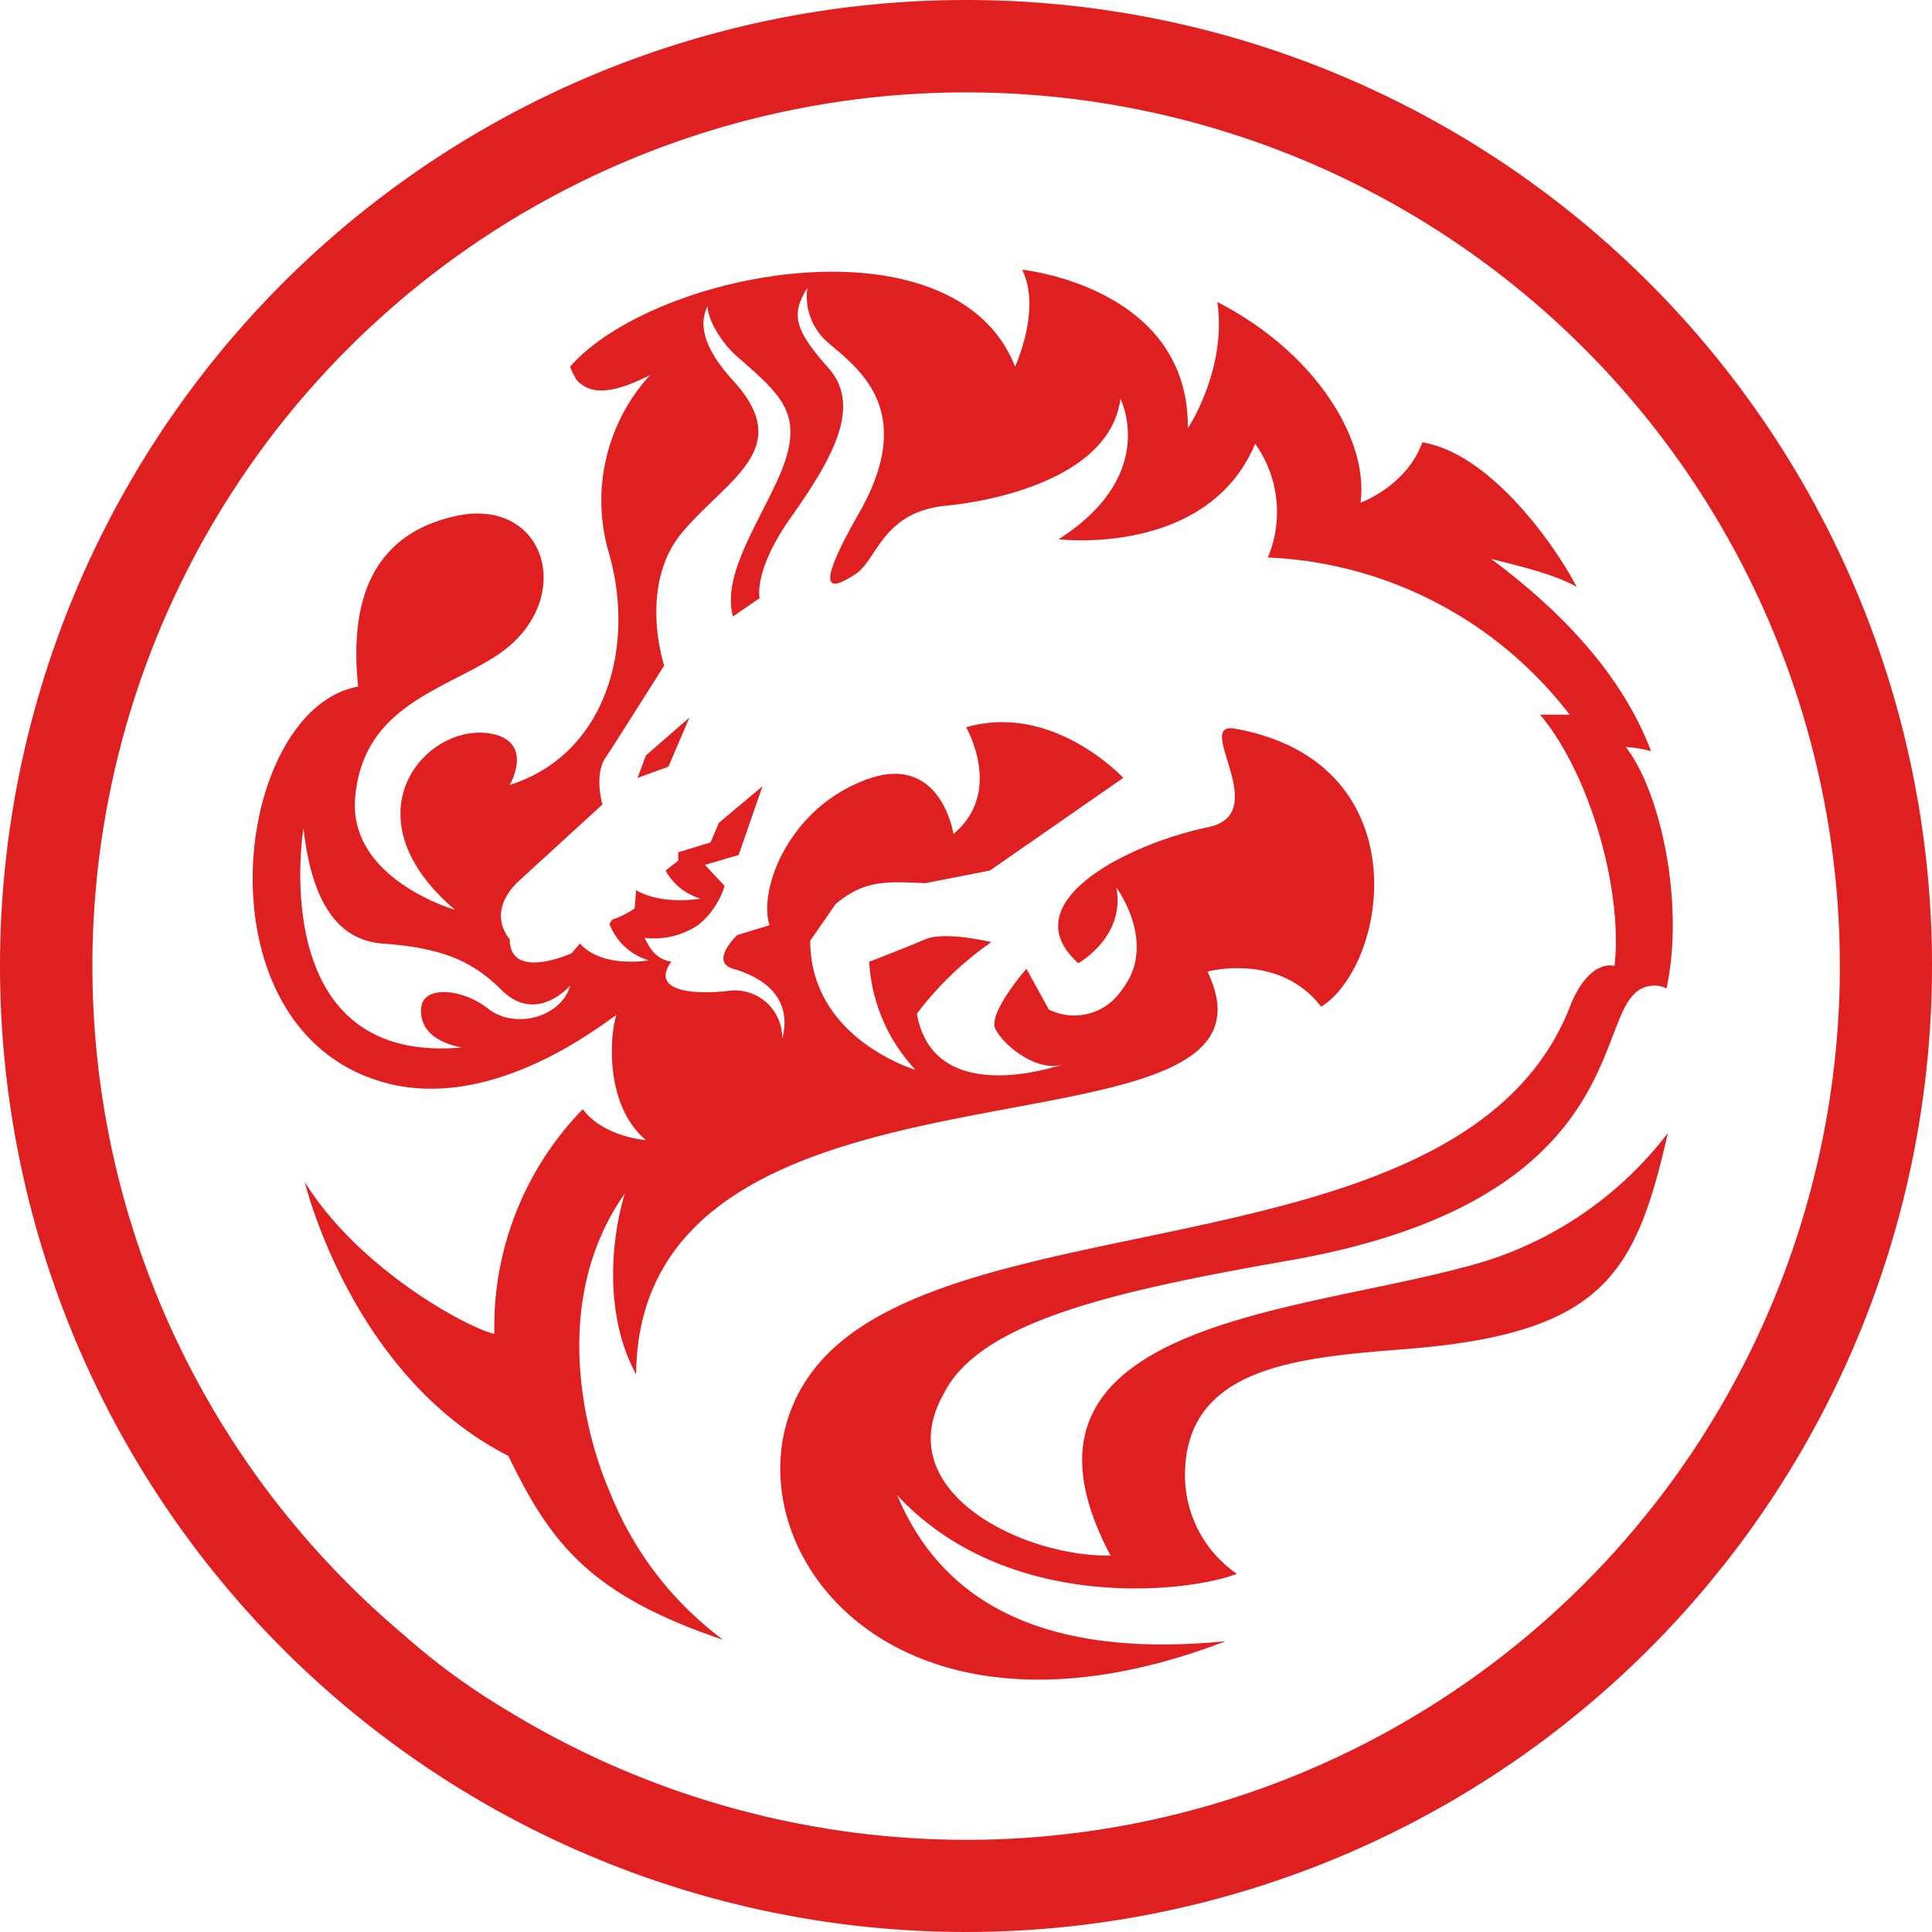 <svg xmlns="http://www.w3.org/2000/svg" viewBox="0 0 164.222 164.222">
  <defs>
    <style>
      .cls-1 {
        fill: #e02020;
      }
    </style>
  </defs>
  <g id="Group_294" data-name="Group 294" transform="translate(4.982 4.982)">
    <path id="Path_168" data-name="Path 168" class="cls-1" d="M37.4,48.231l2.625-.955,1.79-4.176-3.7,3.222Z" transform="translate(11.808 12.909)"/>
    <path id="Path_169" data-name="Path 169" class="cls-1" d="M97.943,95.441c27.563-4.773,26.251-19.211,29.353-22.552a2.391,2.391,0,0,1,2.864-.6c1.551-7.159-.477-16.705-3.46-20.523a11.32,11.32,0,0,1,2.148.358c-1.671-4.415-5.25-10.142-13.6-16.347,1.313.358,5.25,1.193,7.279,2.386-1.79-3.46-7.279-11.336-13.125-12.29-1.313,3.7-5.25,5.131-5.25,5.131.716-5.369-3.818-12.767-12.171-17.063.835,5.727-2.506,10.739-2.506,10.739C89.59,12.632,75.391,11.2,75.391,11.2c1.671,3.341-.6,8.233-.6,8.233-5.131-13.006-30.546-8.233-37.825,0a5.573,5.573,0,0,0,.6,1.193c.835.835,2.267,1.551,6.2-.477a15.814,15.814,0,0,0-3.46,15.273c2.267,8.114-.477,17.063-8.472,19.569,0,0,2.028-3.46-1.313-4.3-5.608-1.313-12.887,6.8-3.341,14.915,0,0-9.188-2.625-8.472-9.665.716-7.517,7.279-8.949,11.813-11.813,7.04-4.415,4.654-13.483-2.983-12.052-8.353,1.671-9.188,8.711-8.591,14.557-10.5,1.909-13.841,28.279,1.432,33.41C30.168,83.39,40.31,74.8,40.907,74.56c-.477,1.193-1.193,7.517,2.506,10.62,0,0-3.58-.239-5.369-2.625a26.511,26.511,0,0,0-7.517,19.092c-1.909-.358-11.336-5.25-16.108-12.887,0,0,3.938,16.466,17.3,23.268,3.58,7.4,6.921,11.813,18.256,15.631A28.876,28.876,0,0,1,40.31,115.01s-6.563-14.08,1.313-25.3c-1.074,3.46-1.909,10.142.955,15.393C42.816,75.037,99.613,88.4,91.141,70.861c0,0,6.085-1.671,9.665,2.983,5.727-3.58,8.472-20.762-7.279-23.626-3.7-.716,3.222,7.159-2.267,8.353C84.34,60,74.436,65.014,80.164,70.145c0,0,4.057-2.267,3.222-6.443,0,0,3.58,4.773.477,8.711a4.845,4.845,0,0,1-6.2,1.671l-1.909-3.46s-3.341,3.818-2.625,5.131c.716,1.432,3.58,3.7,5.727,2.983,0,0-10.978,3.938-12.41-4.3a27.82,27.82,0,0,1,6.324-6.085s-3.938-.955-5.608-.239-4.773,1.909-4.773,1.909a14.623,14.623,0,0,0,3.938,9.188s-8.949-2.625-8.949-10.978l2.148-3.1c2.506-2.148,4.534-1.909,7.637-1.79l5.489-1.074,11.336-7.875s-5.966-6.443-13.364-4.3c0,0,3.222,5.489-1.074,9.068,0,0-1.074-7.159-7.637-4.534-6.443,2.506-8.949,9.307-7.995,12.29l-2.744.835s-2.386,2.267-.358,2.864c3.7,1.074,4.892,3.341,4.176,5.966a4.031,4.031,0,0,0-4.773-4.057c-3.818.358-6.2-.358-4.654-2.506-1.193-.239-1.671-.835-2.267-2.028a6.787,6.787,0,0,0,4.534-1.074,6.874,6.874,0,0,0,2.267-3.341l-1.671-1.79,2.864-.835,2.028-5.847-3.7,3.1L48.9,59.883l-2.744.835v.716l-1.074.835a4.949,4.949,0,0,0,2.983,2.386s-3.222.6-5.489-.716l-.119,1.551a8.057,8.057,0,0,1-1.909.955l-.239.358a5.114,5.114,0,0,0,3.341,3.1s-3.938.716-5.847-1.432l-.716.835s-5.25,2.386-5.25-1.193c0,0-2.148-2.267.835-5.012l7.04-6.443s-.716-2.506.239-3.938,5.012-7.875,5.012-7.875-2.267-6.8,1.551-11.336,9.546-7.04,4.415-12.767c-1.432-1.551-3.46-4.176-2.267-6.443,0,1.193,1.193,3.1,2.386,4.176,3.938,3.46,5.966,5.012,3.7,10.262-1.79,4.057-4.892,8.472-3.938,11.932l2.267-1.551s-.6-2.386,2.864-7.159c3.341-4.773,5.847-9.188,2.983-12.409s-3.222-4.534-1.79-6.8a5.175,5.175,0,0,0,1.909,4.773c2.506,2.148,7.4,5.727,2.506,14.319-4.3,7.517-2.028,6.324-.358,5.25,1.909-1.193,2.267-5.369,7.875-5.847,4.654-.477,13.841-2.625,14.677-9.068,0,0,3.341,6.443-5.25,11.932,0,0,12.648,1.551,16.705-8.114a9.977,9.977,0,0,1,1.074,9.665,34.144,34.144,0,0,1,25.654,13.364h-2.506c4.3,5.131,7.04,15.035,6.324,21.359,0,0-2.028-.716-3.7,3.222-8.83,23.387-52.74,16.228-64.315,31.024-9.307,11.813,4.176,34.961,34.961,23.149-14.677,1.432-23.864-2.744-27.921-12.41,9.426,10.142,24.938,8.233,28.876,6.682a10.171,10.171,0,0,1-4.415-8.353c0-9.188,9.426-10.023,18.614-10.739,16.944-1.313,19.688-6.324,22.433-18.376a31.406,31.406,0,0,1-17.54,11.455C98.062,99.976,72.527,100.93,82.908,120.5c-7.517.119-18.853-5.489-14.2-13.722C71.692,100.692,82.908,98.067,97.943,95.441ZM31.122,72.412c2.983,2.983,5.847-.358,5.847-.358-.716,2.625-4.654,3.818-7.04,1.909-2.148-1.671-5.369-1.909-5.608-.119-.358,2.983,3.46,3.46,3.46,3.46C10.957,78.856,14.3,58.69,14.3,58.69c.6,5.131,2.267,9.426,6.682,9.784C25.991,68.833,28.616,69.907,31.122,72.412Z" transform="translate(6.511 6.745)"/>
    <path id="Path_170" data-name="Path 170" class="cls-1" d="M82.111,0a82.111,82.111,0,1,0,82.111,82.111A82.074,82.074,0,0,0,82.111,0Zm0,156.389A74.921,74.921,0,0,1,43.216,145.45a57.644,57.644,0,0,1-9.048-6.617,74.268,74.268,0,1,1,47.943,17.557Z" transform="translate(-4.982 -4.982)"/>
  </g>
</svg>
